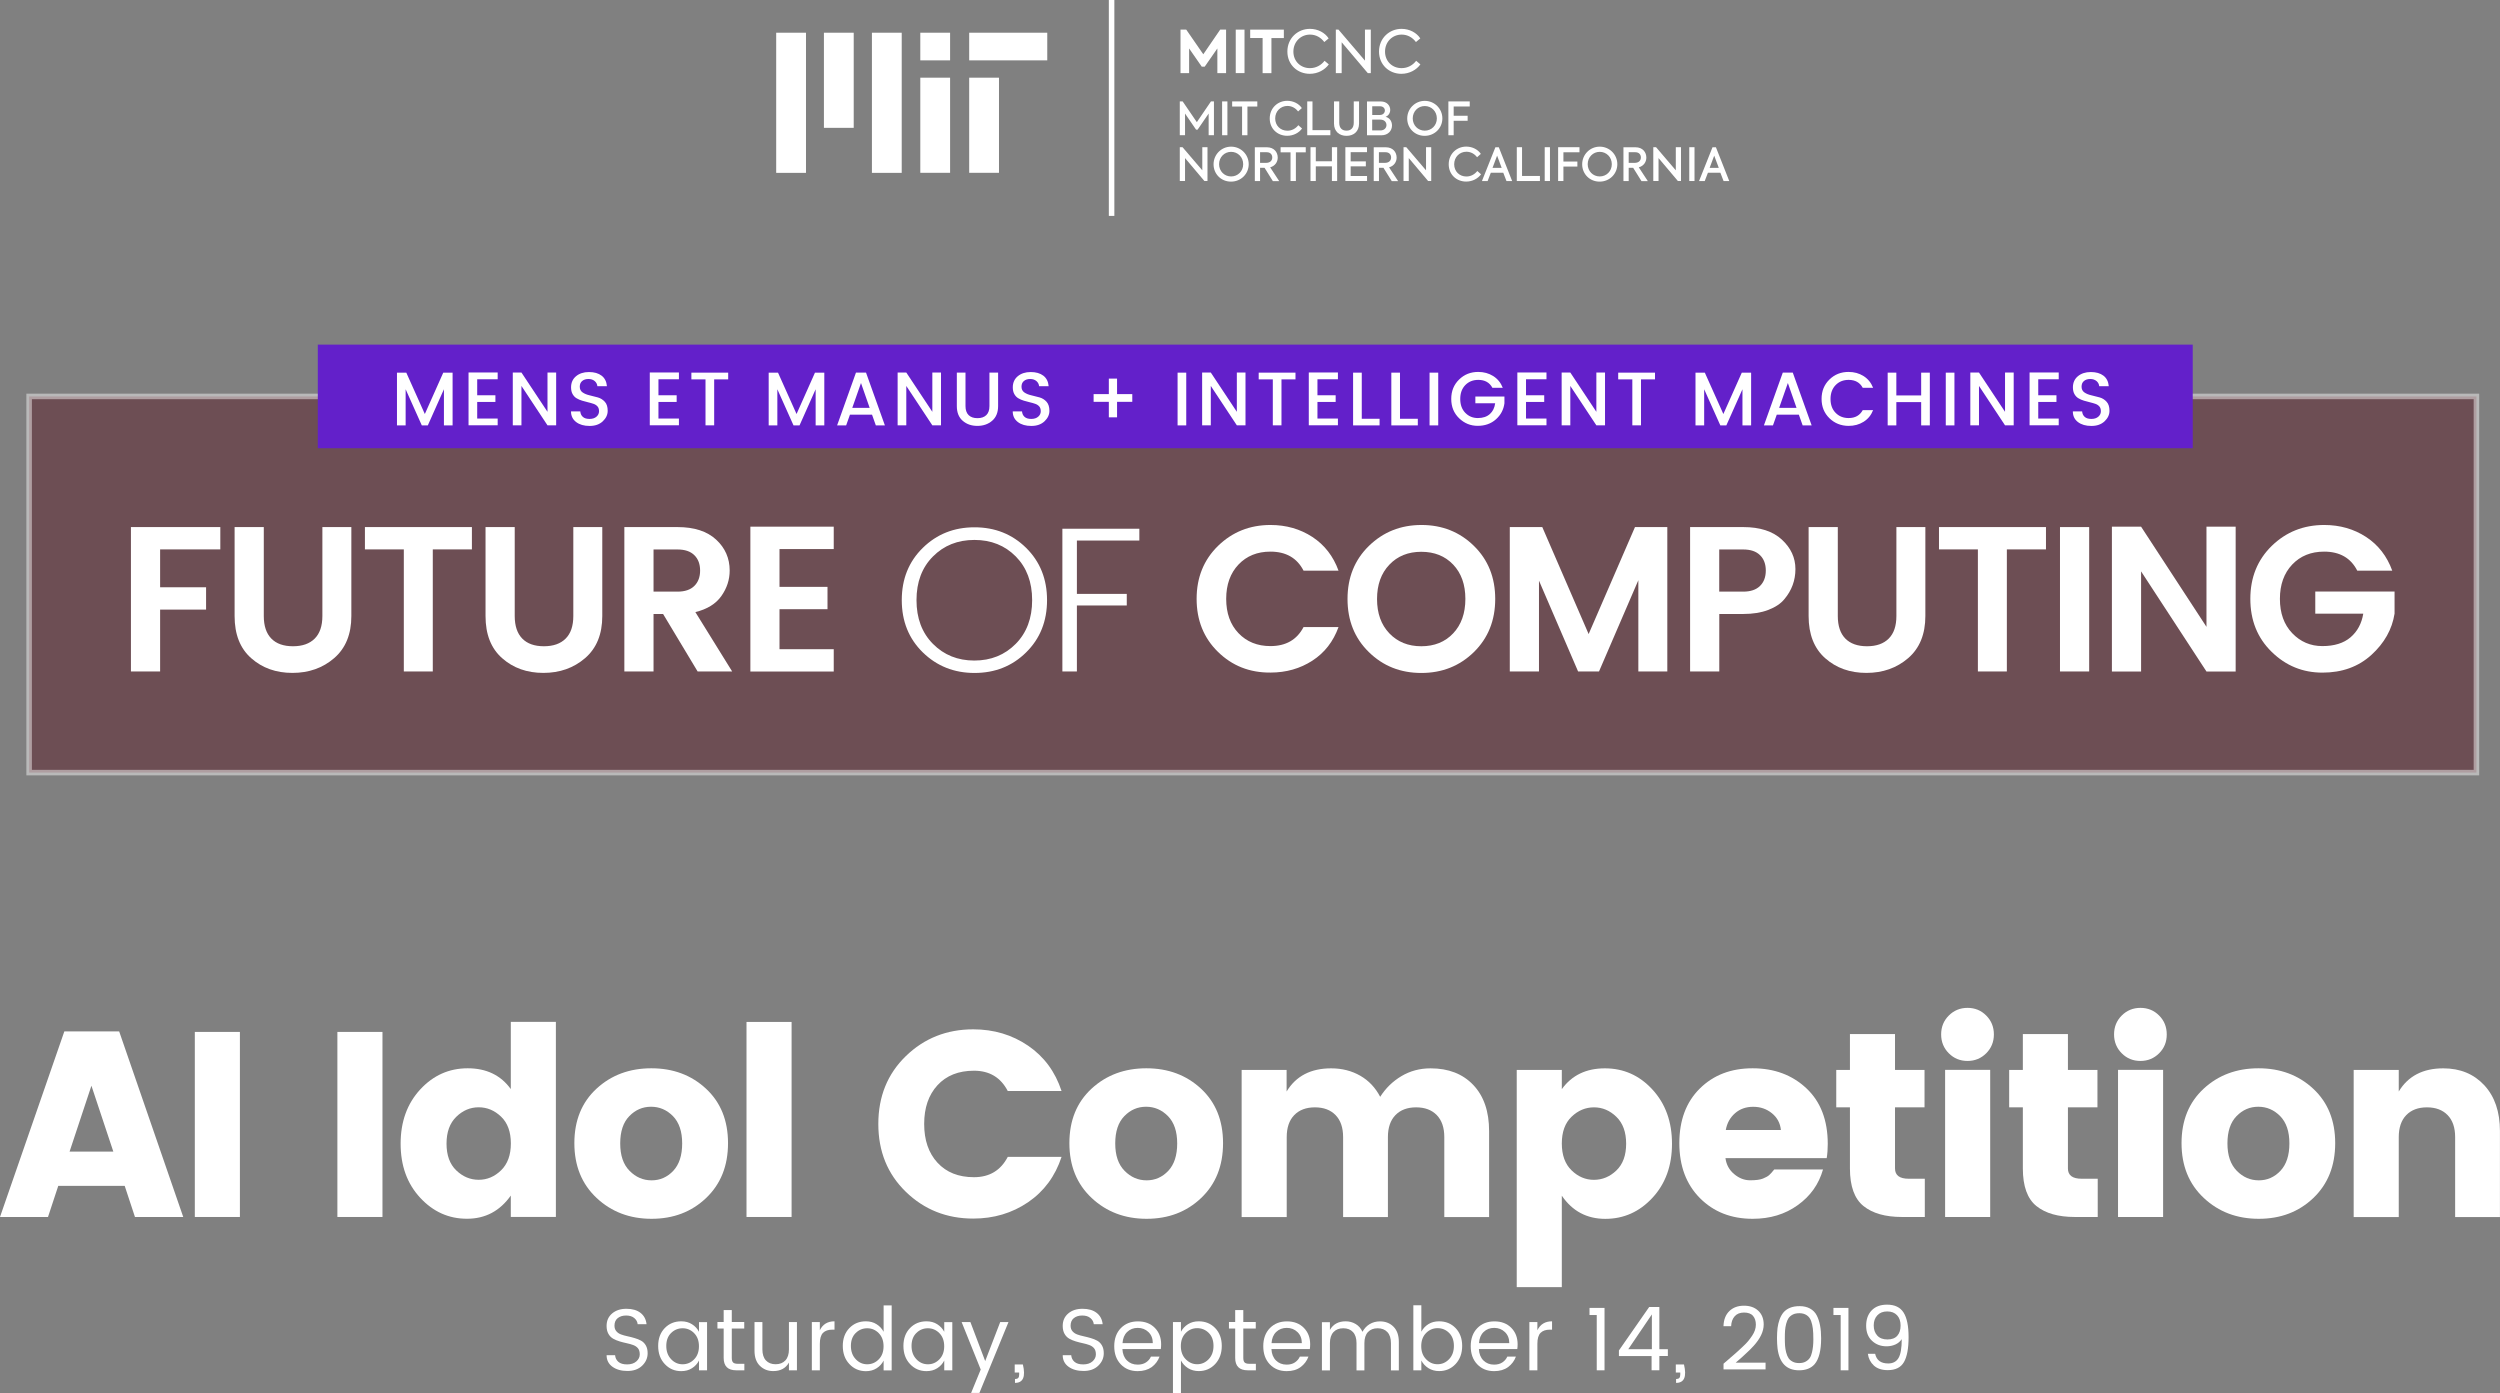<?xml version="1.0" encoding="utf-8"?>
<!-- Generator: Adobe Illustrator 23.0.6, SVG Export Plug-In . SVG Version: 6.00 Build 0)  -->
<svg version="1.1" id="Layer_1" xmlns="http://www.w3.org/2000/svg" xmlns:xlink="http://www.w3.org/1999/xlink" x="0px" y="0px"
	 viewBox="0 0 453.11 252.5" style="enable-background:new 0 0 453.11 252.5;" xml:space="preserve">
<rect x="0" y="0" width="453.11" height="252.5" fill="#808080" stroke="none"/>
<style type="text/css">
	.st0{fill:#FFFFFF;}
	.st1{fill:none;stroke:#FFFFFF;stroke-miterlimit:10;}
	.st2{fill-rule:evenodd;clip-rule:evenodd;fill:#FFFFFF;}
	.st3{opacity:0.45;fill:#581220;stroke:#FFFFFF;stroke-miterlimit:10;}
	.st4{fill:#6320CA;}
</style>
<g>
	<g>
		<path class="st0" d="M213.95,5.37H215l3.09,4.47l3.06-4.47h1.07v7.88h-1.58V8.78l-2.29,3.3h-0.54l-2.29-3.3v4.47h-1.56V5.37z"/>
		<path class="st0" d="M225.56,5.37v7.88h-1.59V5.37H225.56z"/>
		<path class="st0" d="M226.59,6.89V5.37h6.1v1.53h-2.25v6.36h-1.6V6.89H226.59z"/>
		<path class="st0" d="M233.33,9.34c0-2.43,1.88-4.11,4.08-4.11c1.47,0,2.74,0.71,3.4,1.73l-0.79,0.66c-0.6-0.81-1.5-1.35-2.59-1.35
			c-1.66,0-3.01,1.29-3.01,3.08c0,1.76,1.3,3,3,3c1.09,0,2.03-0.52,2.65-1.33l0.77,0.65c-0.71,0.98-1.96,1.71-3.46,1.71
			C235.17,13.37,233.33,11.75,233.33,9.34z"/>
		<path class="st0" d="M248.45,5.37v7.88h-0.55l-4.73-5.59v5.59h-1.06V5.37h0.48l4.8,5.62V5.37H248.45z"/>
		<path class="st0" d="M249.94,9.34c0-2.43,1.88-4.11,4.08-4.11c1.47,0,2.74,0.71,3.4,1.73l-0.79,0.66c-0.6-0.81-1.5-1.35-2.59-1.35
			c-1.66,0-3.01,1.29-3.01,3.08c0,1.76,1.3,3,3,3c1.09,0,2.03-0.52,2.64-1.33l0.77,0.65c-0.7,0.98-1.96,1.71-3.46,1.71
			C251.77,13.37,249.94,11.75,249.94,9.34z"/>
		<path class="st0" d="M213.83,18.38h0.52l2.57,3.76l2.56-3.76h0.54v6.13h-0.96v-3.93l-2,2.92h-0.28l-2-2.92v3.93h-0.95V18.38z"/>
		<path class="st0" d="M222.46,18.38v6.13h-0.96v-6.13H222.46z"/>
		<path class="st0" d="M223.32,19.31v-0.93h4.56v0.93h-1.79v5.2h-0.97v-5.2H223.32z"/>
		<path class="st0" d="M230.13,21.47c0-1.89,1.45-3.2,3.18-3.2c1.14,0,2.13,0.55,2.64,1.32l-0.68,0.61c-0.45-0.6-1.13-1-1.93-1
			c-1.23,0-2.22,0.95-2.22,2.27c0,1.3,0.96,2.22,2.21,2.22c0.81,0,1.51-0.39,1.98-1l0.68,0.6c-0.55,0.76-1.53,1.32-2.7,1.32
			C231.55,24.61,230.13,23.35,230.13,21.47z"/>
		<path class="st0" d="M236.93,18.38h0.95v5.21h3.24v0.92h-4.19V18.38z"/>
		<path class="st0" d="M241.78,22.39v-4.01h0.95v3.88c0,0.94,0.5,1.42,1.32,1.42c0.81,0,1.31-0.51,1.31-1.42v-3.88h0.96v4.01
			c0,1.45-0.97,2.23-2.27,2.23C242.76,24.62,241.78,23.84,241.78,22.39z"/>
		<path class="st0" d="M252.29,22.75c0,0.9-0.67,1.77-1.92,1.77h-2.61v-6.13h2.5c1.15,0,1.71,0.78,1.71,1.53
			c0,0.55-0.32,1.06-0.84,1.25C251.92,21.37,252.29,22.04,252.29,22.75z M248.71,19.25v1.59h1.38c0.61,0,0.91-0.42,0.91-0.82
			c0-0.39-0.31-0.76-0.88-0.76H248.71z M251.29,22.67c0-0.49-0.35-0.99-1.11-0.99h-1.48v1.96h1.5
			C250.92,23.64,251.29,23.15,251.29,22.67z"/>
		<path class="st0" d="M255.05,21.48c0-1.78,1.42-3.2,3.18-3.2c1.77,0,3.19,1.42,3.19,3.18c0,1.75-1.4,3.16-3.21,3.16
			C256.41,24.62,255.05,23.23,255.05,21.48z M260.42,21.46c0-1.29-0.98-2.24-2.19-2.24s-2.18,0.96-2.18,2.24
			c0,1.25,0.95,2.22,2.18,2.22C259.45,23.68,260.42,22.73,260.42,21.46z"/>
		<path class="st0" d="M262.52,18.38h3.86v0.92h-2.91v1.68H266v0.91h-2.53v2.62h-0.96V18.38z"/>
		<path class="st0" d="M218.85,26.68v6.13h-0.56l-3.51-4.16v4.16h-0.95v-6.13h0.5l3.58,4.19v-4.19H218.85z"/>
		<path class="st0" d="M219.95,29.78c0-1.78,1.42-3.2,3.18-3.2c1.77,0,3.19,1.42,3.19,3.18c0,1.75-1.4,3.16-3.21,3.16
			C221.31,32.92,219.95,31.53,219.95,29.78z M225.32,29.76c0-1.29-0.98-2.24-2.19-2.24s-2.18,0.96-2.18,2.24
			c0,1.25,0.95,2.22,2.18,2.22C224.35,31.98,225.32,31.03,225.32,29.76z"/>
		<path class="st0" d="M229.19,30.41h-0.81v2.41h-0.95v-6.13h2.17c1.34,0,1.98,0.92,1.98,1.87c0,0.76-0.44,1.51-1.37,1.77l1.64,2.5
			h-1.15L229.19,30.41z M228.38,29.52h1.06c0.84,0,1.15-0.49,1.15-0.98c0-0.51-0.33-0.95-1-0.95h-1.21V29.52z"/>
		<path class="st0" d="M232.1,27.61v-0.93h4.56v0.93h-1.79v5.2h-0.97v-5.2H232.1z"/>
		<path class="st0" d="M237.52,26.68h0.96v2.55h2.92v-2.55h0.95v6.13h-0.95v-2.66h-2.92v2.66h-0.96V26.68z"/>
		<path class="st0" d="M243.84,26.68h3.92v0.9h-2.96v1.67h2.75v0.9h-2.75v1.75h2.97v0.9h-3.93V26.68z"/>
		<path class="st0" d="M250.74,30.41h-0.81v2.41h-0.95v-6.13h2.17c1.34,0,1.98,0.92,1.98,1.87c0,0.76-0.44,1.51-1.37,1.77l1.64,2.5
			h-1.15L250.74,30.41z M249.92,29.52h1.06c0.84,0,1.15-0.49,1.15-0.98c0-0.51-0.33-0.95-1-0.95h-1.21V29.52z"/>
		<path class="st0" d="M259.4,26.68v6.13h-0.56l-3.51-4.16v4.16h-0.95v-6.13h0.5l3.58,4.19v-4.19H259.4z"/>
		<path class="st0" d="M262.57,29.77c0-1.89,1.45-3.2,3.18-3.2c1.14,0,2.13,0.55,2.64,1.32l-0.68,0.61c-0.45-0.6-1.13-1-1.93-1
			c-1.23,0-2.22,0.95-2.22,2.27c0,1.3,0.96,2.22,2.21,2.22c0.81,0,1.51-0.39,1.98-1l0.68,0.6c-0.55,0.76-1.53,1.32-2.7,1.32
			C263.99,32.91,262.57,31.65,262.57,29.77z"/>
		<path class="st0" d="M272.46,31.31h-2.26l-0.58,1.51h-1.03l2.44-6.13h0.62l2.42,6.13h-1.03L272.46,31.31z M270.51,30.43h1.66
			l-0.83-2.22L270.51,30.43z"/>
		<path class="st0" d="M274.91,26.68h0.95v5.21h3.24v0.92h-4.19V26.68z"/>
		<path class="st0" d="M280.92,26.68v6.13h-0.95v-6.13H280.92z"/>
		<path class="st0" d="M282.41,26.68h3.86v0.92h-2.91v1.68h2.53v0.91h-2.53v2.62h-0.96V26.68z"/>
		<path class="st0" d="M286.76,29.78c0-1.78,1.42-3.2,3.18-3.2c1.77,0,3.19,1.42,3.19,3.18c0,1.75-1.4,3.16-3.21,3.16
			C288.12,32.92,286.76,31.53,286.76,29.78z M292.13,29.76c0-1.29-0.98-2.24-2.19-2.24c-1.21,0-2.18,0.96-2.18,2.24
			c0,1.25,0.95,2.22,2.18,2.22C291.16,31.98,292.13,31.03,292.13,29.76z"/>
		<path class="st0" d="M296,30.41h-0.81v2.41h-0.95v-6.13h2.17c1.34,0,1.98,0.92,1.98,1.87c0,0.76-0.44,1.51-1.37,1.77l1.64,2.5
			h-1.15L296,30.41z M295.19,29.52h1.06c0.84,0,1.15-0.49,1.15-0.98c0-0.51-0.33-0.95-1-0.95h-1.21V29.52z"/>
		<path class="st0" d="M304.67,26.68v6.13h-0.56l-3.51-4.16v4.16h-0.95v-6.13h0.5l3.58,4.19v-4.19H304.67z"/>
		<path class="st0" d="M307.12,26.68v6.13h-0.95v-6.13H307.12z"/>
		<path class="st0" d="M311.81,31.31h-2.26l-0.58,1.51h-1.03l2.44-6.13h0.62l2.42,6.13h-1.03L311.81,31.31z M309.86,30.43h1.66
			l-0.83-2.22L309.86,30.43z"/>
	</g>
	<line class="st1" x1="201.47" y1="0" x2="201.47" y2="39.13"/>
	<g id="XMLID_4_">
		<rect id="XMLID_198_" x="140.68" y="5.93" class="st2" width="5.4" height="25.4"/>
		<rect id="XMLID_196_" x="158.03" y="5.93" class="st2" width="5.4" height="25.4"/>
		<rect id="XMLID_194_" x="149.33" y="5.93" class="st2" width="5.4" height="17.24"/>
		<rect id="XMLID_192_" x="166.8" y="14.08" class="st2" width="5.4" height="17.24"/>
		<rect id="XMLID_190_" x="175.66" y="5.93" class="st2" width="14.15" height="5.01"/>
		<rect id="XMLID_187_" x="166.8" y="5.93" class="st2" width="5.4" height="5.01"/>
		<rect id="XMLID_185_" x="175.66" y="14.08" class="st2" width="5.4" height="17.24"/>
	</g>
</g>
<g>
	<rect x="5.28" y="71.85" class="st3" width="443.56" height="68.18"/>
	<g>
		<path class="st0" d="M23.73,121.71V95.53h16.2v4.05H29.02v6.86h8.33v4.05h-8.33v11.21H23.73z"/>
		<path class="st0" d="M42.52,111.66V95.53h5.29v16.12c0,1.8,0.46,3.16,1.37,4.09s2.22,1.39,3.92,1.39c1.7,0,3.01-0.46,3.94-1.39
			c0.92-0.92,1.39-2.29,1.39-4.09V95.53h5.25v16.12c0,3.3-1.04,5.84-3.11,7.63s-4.6,2.68-7.57,2.68c-2.98,0-5.46-0.89-7.46-2.66
			C43.52,117.53,42.52,114.98,42.52,111.66z"/>
		<path class="st0" d="M66.14,99.58v-4.05h19.39v4.05h-7.09v22.12h-5.25V99.58H66.14z"/>
		<path class="st0" d="M88,111.66V95.53h5.29v16.12c0,1.8,0.46,3.16,1.37,4.09s2.22,1.39,3.92,1.39s3.01-0.46,3.94-1.39
			s1.39-2.29,1.39-4.09V95.53h5.25v16.12c0,3.3-1.04,5.84-3.11,7.63c-2.08,1.79-4.6,2.68-7.57,2.68c-2.98,0-5.46-0.89-7.46-2.66
			C89,117.53,88,114.98,88,111.66z"/>
		<path class="st0" d="M118.45,111.28v10.42h-5.29V95.53h9.64c3.02,0,5.36,0.76,6.99,2.27c1.64,1.51,2.46,3.38,2.46,5.61
			c0,1.65-0.5,3.19-1.5,4.61c-1,1.42-2.58,2.4-4.72,2.92l6.67,10.76h-6.26l-6.26-10.42H118.45z M118.45,99.58v7.65h4.35
			c1.32,0,2.34-0.34,3.04-1.03c0.7-0.69,1.05-1.62,1.05-2.79s-0.35-2.11-1.05-2.79c-0.7-0.69-1.71-1.03-3.04-1.03H118.45z"/>
		<path class="st0" d="M151.11,95.46v4.05h-9.83v6.86h8.7v4.05h-8.7v7.24h9.83v4.05H136V95.46H151.11z"/>
		<path class="st0" d="M167.25,118.24c-2.54-2.49-3.81-5.64-3.81-9.47c0-3.83,1.27-6.98,3.81-9.47c2.54-2.49,5.66-3.73,9.37-3.73
			c3.71,0,6.83,1.24,9.36,3.73c2.52,2.49,3.79,5.64,3.79,9.47c0,3.82-1.26,6.98-3.79,9.47c-2.52,2.49-5.64,3.73-9.36,3.73
			C172.92,121.97,169.79,120.72,167.25,118.24z M184.09,116.7c1.99-2.01,2.98-4.66,2.98-7.93c0-3.27-0.99-5.91-2.96-7.91
			c-1.98-2-4.48-3-7.5-3c-3.03,0-5.53,1-7.52,3s-2.98,4.64-2.98,7.91c0,3.28,0.99,5.92,2.98,7.93c1.99,2.01,4.49,3.02,7.5,3.02
			C179.6,119.72,182.1,118.71,184.09,116.7z"/>
		<path class="st0" d="M192.55,121.71V95.83h13.95v2.14h-11.32v9.67h9.04v2.1h-9.04v11.96H192.55z"/>
		<path class="st0" d="M220.74,118.14c-2.57-2.52-3.86-5.72-3.86-9.6c0-3.87,1.29-7.07,3.88-9.6c2.59-2.52,5.76-3.79,9.51-3.79
			c2.85,0,5.38,0.73,7.59,2.17c2.21,1.45,3.79,3.49,4.74,6.11h-6.34c-1.18-2.3-3.18-3.45-6-3.45c-2.38,0-4.31,0.78-5.79,2.34
			s-2.23,3.64-2.23,6.22c0,2.59,0.74,4.66,2.23,6.22s3.42,2.34,5.79,2.34c2.8,0,4.8-1.15,6-3.45h6.34
			c-0.95,2.63-2.53,4.66-4.74,6.09s-4.74,2.16-7.59,2.16C226.49,121.93,223.32,120.67,220.74,118.14z"/>
		<path class="st0" d="M257.61,121.97c-3.78,0-6.95-1.26-9.52-3.79c-2.58-2.52-3.86-5.73-3.86-9.62c0-3.89,1.29-7.09,3.88-9.62
			c2.59-2.52,5.76-3.79,9.52-3.79s6.93,1.26,9.51,3.79c2.58,2.53,3.86,5.73,3.86,9.62c0,3.89-1.29,7.09-3.86,9.62
			C264.55,120.71,261.38,121.97,257.61,121.97z M263.38,114.79c1.47-1.56,2.21-3.64,2.21-6.24c0-2.6-0.74-4.67-2.21-6.22
			c-1.48-1.55-3.4-2.32-5.78-2.32s-4.31,0.78-5.79,2.34c-1.49,1.56-2.23,3.64-2.23,6.22c0,2.59,0.74,4.66,2.23,6.22
			c1.49,1.56,3.42,2.34,5.79,2.34S261.91,116.35,263.38,114.79z"/>
		<path class="st0" d="M302.19,95.53v26.17h-5.25v-16.54l-7.13,16.54h-3.79l-7.09-16.46v16.46h-5.29V95.53h5.89l8.4,19.39l8.4-19.39
			H302.19z"/>
		<path class="st0" d="M323.42,108.58c-0.67,0.83-1.66,1.48-2.94,1.97c-1.29,0.49-2.79,0.73-4.52,0.73h-4.35v10.42h-5.29V95.53h9.64
			c3.02,0,5.36,0.76,6.99,2.27c1.64,1.51,2.46,3.29,2.46,5.34S324.74,107.01,323.42,108.58z M311.6,107.23h4.35
			c1.32,0,2.34-0.34,3.04-1.03c0.7-0.69,1.05-1.62,1.05-2.79s-0.35-2.11-1.05-2.79c-0.7-0.69-1.71-1.03-3.04-1.03h-4.35V107.23z"/>
		<path class="st0" d="M327.8,111.66V95.53h5.29v16.12c0,1.8,0.46,3.16,1.37,4.09c0.91,0.92,2.22,1.39,3.92,1.39
			c1.7,0,3.01-0.46,3.94-1.39s1.39-2.29,1.39-4.09V95.53h5.25v16.12c0,3.3-1.04,5.84-3.11,7.63c-2.08,1.79-4.6,2.68-7.58,2.68
			s-5.46-0.89-7.46-2.66S327.8,114.98,327.8,111.66z"/>
		<path class="st0" d="M351.43,99.58v-4.05h19.39v4.05h-7.09v22.12h-5.25V99.58H351.43z"/>
		<path class="st0" d="M373.36,121.71V95.53h5.29v26.17H373.36z"/>
		<path class="st0" d="M399.91,95.46h5.29v26.25h-5.29l-11.85-18.15v18.15h-5.29V95.46h5.29l11.85,18.15V95.46z"/>
		<path class="st0" d="M411.72,118.14c-2.58-2.52-3.86-5.72-3.86-9.6c0-3.87,1.29-7.07,3.88-9.6c2.59-2.52,5.76-3.79,9.51-3.79
			c2.85,0,5.38,0.73,7.59,2.17c2.21,1.45,3.79,3.49,4.74,6.11h-6.34c-1.17-2.3-3.17-3.45-6-3.45c-2.38,0-4.31,0.78-5.79,2.34
			s-2.23,3.64-2.23,6.22c0,2.59,0.74,4.66,2.23,6.22s3.31,2.34,5.47,2.34s3.86-0.53,5.1-1.59c1.24-1.06,2.01-2.49,2.31-4.29h-8.7
			v-4.01H434v4.01c-0.45,2.85-1.85,5.34-4.2,7.48c-2.35,2.14-5.31,3.21-8.87,3.21S414.3,120.67,411.72,118.14z"/>
	</g>
	<rect x="57.6" y="62.46" class="st4" width="339.82" height="18.78"/>
	<g>
		<path class="st0" d="M82.03,67.54v9.56h-1.57v-6.55l-2.92,6.55h-1.09l-2.93-6.55v6.55h-1.57v-9.56h1.69l3.36,7.5l3.34-7.5H82.03z"
			/>
		<path class="st0" d="M90.2,67.52v1.22h-3.71v2.9h3.3v1.21h-3.3v3.01h3.71v1.22h-5.28v-9.57H90.2z"/>
		<path class="st0" d="M99.23,67.52h1.57v9.57h-1.57l-4.72-7.14v7.14h-1.57v-9.57h1.57l4.72,7.12V67.52z"/>
		<path class="st0" d="M106.66,68.69c-0.47,0-0.85,0.12-1.14,0.36s-0.44,0.58-0.44,1.04c0,0.45,0.17,0.8,0.52,1.04
			c0.35,0.24,0.77,0.41,1.26,0.52s0.99,0.24,1.49,0.38c0.5,0.14,0.92,0.41,1.27,0.79c0.35,0.38,0.52,0.93,0.52,1.64
			s-0.3,1.34-0.89,1.9c-0.6,0.56-1.39,0.84-2.39,0.84s-1.81-0.23-2.43-0.7s-0.94-1.11-0.94-1.94h1.68c0.04,0.42,0.19,0.76,0.47,1
			c0.27,0.25,0.68,0.37,1.21,0.37s0.95-0.14,1.26-0.41c0.31-0.27,0.46-0.6,0.46-0.98c0-0.38-0.09-0.67-0.28-0.88
			c-0.19-0.21-0.43-0.37-0.73-0.47s-0.63-0.2-0.98-0.28c-0.36-0.08-0.72-0.18-1.08-0.29s-0.69-0.25-0.99-0.43
			c-0.3-0.17-0.54-0.43-0.73-0.76c-0.19-0.33-0.28-0.75-0.28-1.23c0-0.83,0.3-1.51,0.9-2.01s1.38-0.76,2.34-0.76s1.72,0.22,2.3,0.66
			c0.57,0.44,0.89,1.08,0.96,1.91h-1.73c-0.04-0.37-0.19-0.67-0.47-0.92C107.5,68.82,107.13,68.69,106.66,68.69z"/>
		<path class="st0" d="M123.05,67.52v1.22h-3.71v2.9h3.3v1.21h-3.3v3.01h3.71v1.22h-5.28v-9.57H123.05z"/>
		<path class="st0" d="M125.31,68.76v-1.22h6.67v1.22h-2.54v8.33h-1.57v-8.33H125.31z"/>
		<path class="st0" d="M149.4,67.54v9.56h-1.57v-6.55l-2.92,6.55h-1.09l-2.93-6.55v6.55h-1.57v-9.56h1.69l3.36,7.5l3.34-7.5H149.4z"
			/>
		<path class="st0" d="M158.74,77.1l-0.69-1.95h-4l-0.69,1.95h-1.64l3.42-9.57h1.82l3.42,9.57H158.74z M154.47,73.92h3.15l-1.57-4.5
			L154.47,73.92z"/>
		<path class="st0" d="M168.98,67.52h1.57v9.57h-1.57l-4.72-7.14v7.14h-1.57v-9.57h1.57l4.72,7.12V67.52z"/>
		<path class="st0" d="M173.42,73.6v-6.07h1.57v6.07c0,0.72,0.19,1.27,0.57,1.64c0.38,0.37,0.91,0.55,1.6,0.55s1.21-0.18,1.6-0.55
			c0.38-0.37,0.57-0.91,0.57-1.64v-6.07h1.57v6.07c0,1.16-0.36,2.04-1.08,2.66c-0.72,0.62-1.61,0.93-2.68,0.93
			c-1.07,0-1.95-0.31-2.65-0.92C173.78,75.66,173.42,74.77,173.42,73.6z"/>
		<path class="st0" d="M186.72,68.69c-0.47,0-0.85,0.12-1.14,0.36c-0.29,0.24-0.44,0.58-0.44,1.04c0,0.45,0.17,0.8,0.52,1.04
			s0.77,0.41,1.27,0.52s0.99,0.24,1.49,0.38c0.49,0.14,0.92,0.41,1.26,0.79s0.52,0.93,0.52,1.64s-0.3,1.34-0.89,1.9
			c-0.6,0.56-1.39,0.84-2.39,0.84c-1,0-1.81-0.23-2.43-0.7s-0.94-1.11-0.94-1.94h1.68c0.04,0.42,0.19,0.76,0.47,1
			c0.28,0.25,0.68,0.37,1.21,0.37s0.95-0.14,1.26-0.41c0.31-0.27,0.46-0.6,0.46-0.98c0-0.38-0.09-0.67-0.28-0.88
			c-0.19-0.21-0.43-0.37-0.73-0.47c-0.3-0.11-0.63-0.2-0.98-0.28c-0.36-0.08-0.72-0.18-1.08-0.29c-0.36-0.11-0.69-0.25-0.99-0.43
			c-0.3-0.17-0.54-0.43-0.73-0.76s-0.28-0.75-0.28-1.23c0-0.83,0.3-1.51,0.9-2.01s1.38-0.76,2.34-0.76s1.72,0.22,2.3,0.66
			c0.57,0.44,0.89,1.08,0.96,1.91h-1.73c-0.04-0.37-0.19-0.67-0.47-0.92C187.56,68.82,187.19,68.69,186.72,68.69z"/>
		<path class="st0" d="M205.22,71.43v1.4h-2.76v2.81h-1.49v-2.81h-2.76v-1.4h2.76v-2.81h1.49v2.81H205.22z"/>
		<path class="st0" d="M213.43,77.1v-9.56H215v9.56H213.43z"/>
		<path class="st0" d="M224.17,67.52h1.57v9.57h-1.57l-4.72-7.14v7.14h-1.57v-9.57h1.57l4.72,7.12V67.52z"/>
		<path class="st0" d="M228.13,68.76v-1.22h6.67v1.22h-2.54v8.33h-1.57v-8.33H228.13z"/>
		<path class="st0" d="M242.49,67.52v1.22h-3.71v2.9h3.3v1.21h-3.3v3.01h3.71v1.22h-5.28v-9.57H242.49z"/>
		<path class="st0" d="M245.24,67.54h1.57v8.36h3.23v1.2h-4.8V67.54z"/>
		<path class="st0" d="M252.17,67.54h1.57v8.36h3.23v1.2h-4.8V67.54z"/>
		<path class="st0" d="M259.1,77.1v-9.56h1.57v9.56H259.1z"/>
		<path class="st0" d="M267.83,77.18c-1.31,0-2.43-0.46-3.38-1.38s-1.42-2.08-1.42-3.5c0-1.42,0.47-2.58,1.42-3.51
			s2.1-1.38,3.47-1.38c1.02,0,1.92,0.25,2.72,0.75c0.79,0.5,1.37,1.21,1.73,2.13h-1.88c-0.51-0.96-1.37-1.44-2.56-1.44
			c-0.96,0-1.75,0.32-2.36,0.95c-0.61,0.63-0.91,1.47-0.91,2.51c0,1.04,0.3,1.88,0.91,2.51c0.61,0.63,1.37,0.95,2.28,0.95
			s1.63-0.24,2.17-0.72c0.54-0.48,0.86-1.13,0.97-1.96h-3.59v-1.22h5.27v1.22c-0.15,1.15-0.66,2.12-1.54,2.91
			S269.13,77.18,267.83,77.18z"/>
		<path class="st0" d="M280.29,67.52v1.22h-3.71v2.9h3.3v1.21h-3.3v3.01h3.71v1.22h-5.28v-9.57H280.29z"/>
		<path class="st0" d="M289.33,67.52h1.57v9.57h-1.57l-4.72-7.14v7.14h-1.57v-9.57h1.57l4.72,7.12V67.52z"/>
		<path class="st0" d="M293.29,68.76v-1.22h6.67v1.22h-2.54v8.33h-1.57v-8.33H293.29z"/>
		<path class="st0" d="M317.38,67.54v9.56h-1.57v-6.55l-2.92,6.55h-1.09l-2.93-6.55v6.55h-1.57v-9.56h1.69l3.36,7.5l3.34-7.5H317.38
			z"/>
		<path class="st0" d="M326.72,77.1l-0.69-1.95h-4l-0.69,1.95h-1.64l3.42-9.57h1.81l3.42,9.57H326.72z M322.46,73.92h3.15l-1.57-4.5
			L322.46,73.92z"/>
		<path class="st0" d="M331.57,75.8c-0.94-0.92-1.42-2.08-1.42-3.5c0-1.42,0.47-2.58,1.42-3.51s2.1-1.38,3.47-1.38
			c1.02,0,1.92,0.25,2.72,0.75c0.79,0.5,1.37,1.21,1.73,2.13h-1.88c-0.51-0.96-1.37-1.44-2.56-1.44c-0.96,0-1.75,0.32-2.36,0.95
			c-0.61,0.63-0.92,1.47-0.92,2.51c0,1.04,0.3,1.88,0.92,2.51c0.61,0.63,1.4,0.95,2.36,0.95c1.19,0,2.04-0.48,2.56-1.44h1.88
			c-0.36,0.92-0.93,1.62-1.73,2.12s-1.7,0.74-2.72,0.74C333.67,77.18,332.52,76.72,331.57,75.8z"/>
		<path class="st0" d="M348.2,67.54h1.57v9.56h-1.57v-4.22h-4.5v4.22h-1.57v-9.56h1.57v4.13h4.5V67.54z"/>
		<path class="st0" d="M352.66,77.1v-9.56h1.57v9.56H352.66z"/>
		<path class="st0" d="M363.4,67.52h1.57v9.57h-1.57l-4.72-7.14v7.14h-1.57v-9.57h1.57l4.72,7.12V67.52z"/>
		<path class="st0" d="M373.13,67.52v1.22h-3.71v2.9h3.3v1.21h-3.3v3.01h3.71v1.22h-5.28v-9.57H373.13z"/>
		<path class="st0" d="M378.85,68.69c-0.47,0-0.85,0.12-1.14,0.36c-0.29,0.24-0.44,0.58-0.44,1.04c0,0.45,0.17,0.8,0.52,1.04
			c0.35,0.24,0.77,0.41,1.27,0.52s0.99,0.24,1.49,0.38c0.5,0.14,0.92,0.41,1.26,0.79c0.35,0.38,0.52,0.93,0.52,1.64
			s-0.3,1.34-0.89,1.9c-0.6,0.56-1.39,0.84-2.39,0.84c-1,0-1.81-0.23-2.43-0.7c-0.62-0.47-0.93-1.11-0.93-1.94h1.68
			c0.04,0.42,0.19,0.76,0.47,1c0.28,0.25,0.68,0.37,1.21,0.37c0.53,0,0.95-0.14,1.26-0.41c0.31-0.27,0.46-0.6,0.46-0.98
			c0-0.38-0.09-0.67-0.28-0.88c-0.19-0.21-0.43-0.37-0.73-0.47s-0.63-0.2-0.98-0.28c-0.36-0.08-0.72-0.18-1.08-0.29
			s-0.69-0.25-0.99-0.43c-0.3-0.17-0.54-0.43-0.73-0.76c-0.19-0.33-0.28-0.75-0.28-1.23c0-0.83,0.3-1.51,0.9-2.01
			s1.38-0.76,2.34-0.76s1.72,0.22,2.3,0.66c0.57,0.44,0.89,1.08,0.96,1.91h-1.73c-0.04-0.37-0.19-0.67-0.47-0.92
			C379.69,68.82,379.32,68.69,378.85,68.69z"/>
	</g>
</g>
<g>
	<path class="st0" d="M24.46,220.57l-1.86-5.64H10.56l-1.86,5.64H0l11.66-33.63h9.94l11.61,33.63H24.46z M12.61,208.72h7.93
		l-3.97-11.94L12.61,208.72z"/>
	<path class="st0" d="M35.31,220.57v-33.54h8.17v33.54H35.31z"/>
	<path class="st0" d="M61.15,220.57v-33.54h8.17v33.54H61.15z"/>
	<path class="st0" d="M76.15,217.08c-2.36-2.55-3.54-5.81-3.54-9.79s1.18-7.25,3.54-9.82c2.36-2.56,5.23-3.85,8.62-3.85
		s6,1.26,7.81,3.77v-12.18h8.17v35.35h-8.17v-3.87c-1.98,2.8-4.62,4.2-7.93,4.2C81.35,220.9,78.51,219.63,76.15,217.08z
		 M90.82,212.11c1.18-1.15,1.77-2.77,1.77-4.87c0-2.1-0.59-3.72-1.77-4.85c-1.18-1.13-2.53-1.7-4.06-1.7
		c-1.53,0-2.88,0.57-4.06,1.72c-1.18,1.15-1.77,2.77-1.77,4.87c0,2.1,0.59,3.72,1.77,4.85c1.18,1.13,2.53,1.7,4.06,1.7
		C88.29,213.83,89.64,213.26,90.82,212.11z"/>
	<path class="st0" d="M108.14,217.13c-2.69-2.52-4.04-5.83-4.04-9.94c0-4.11,1.34-7.4,4.01-9.87c2.68-2.47,5.99-3.7,9.94-3.7
		c3.95,0,7.25,1.23,9.91,3.7c2.66,2.47,3.99,5.76,3.99,9.87c0,4.11-1.32,7.42-3.97,9.94c-2.64,2.52-5.94,3.77-9.89,3.77
		C114.15,220.9,110.83,219.65,108.14,217.13z M122.02,212.21c1.08-1.15,1.62-2.8,1.62-4.97s-0.56-3.81-1.67-4.95
		c-1.12-1.13-2.44-1.7-3.97-1.7s-2.84,0.57-3.94,1.7c-1.1,1.13-1.65,2.78-1.65,4.95s0.56,3.82,1.7,4.97
		c1.13,1.15,2.46,1.72,3.99,1.72S120.94,213.35,122.02,212.21z"/>
	<path class="st0" d="M135.3,220.57v-35.35h8.17v35.35H135.3z"/>
	<path class="st0" d="M164.18,216.01c-3.33-3.23-4.99-7.33-4.99-12.3c0-4.97,1.66-9.07,4.99-12.3c3.33-3.23,7.4-4.85,12.21-4.85
		c3.73,0,7.04,0.99,9.94,2.96c2.9,1.98,4.92,4.71,6.07,8.22h-9.75c-1.27-2.45-3.31-3.68-6.12-3.68s-5.01,0.88-6.62,2.63
		c-1.61,1.75-2.41,4.09-2.41,7.02c0,2.93,0.8,5.27,2.41,7.02c1.61,1.75,3.81,2.63,6.62,2.63s4.84-1.23,6.12-3.68h9.75
		c-1.15,3.5-3.17,6.24-6.07,8.22c-2.9,1.97-6.21,2.96-9.94,2.96C171.58,220.86,167.51,219.24,164.18,216.01z"/>
	<path class="st0" d="M197.86,217.13c-2.69-2.52-4.04-5.83-4.04-9.94c0-4.11,1.34-7.4,4.01-9.87c2.68-2.47,5.99-3.7,9.94-3.7
		c3.95,0,7.25,1.23,9.91,3.7c2.66,2.47,3.99,5.76,3.99,9.87c0,4.11-1.32,7.42-3.97,9.94c-2.64,2.52-5.94,3.77-9.89,3.77
		C203.88,220.9,200.55,219.65,197.86,217.13z M211.74,212.21c1.08-1.15,1.62-2.8,1.62-4.97s-0.56-3.81-1.67-4.95
		c-1.12-1.13-2.44-1.7-3.97-1.7s-2.84,0.57-3.94,1.7c-1.1,1.13-1.65,2.78-1.65,4.95s0.56,3.82,1.7,4.97
		c1.13,1.15,2.46,1.72,3.99,1.72S210.66,213.35,211.74,212.21z"/>
	<path class="st0" d="M233.19,193.91v3.92c1.69-2.8,4.38-4.2,8.07-4.2c1.97,0,3.73,0.45,5.28,1.34s2.75,2.17,3.61,3.82
		c0.99-1.56,2.27-2.81,3.85-3.75c1.58-0.94,3.34-1.41,5.28-1.41c3.25,0,5.83,1,7.74,3.01s2.87,4.79,2.87,8.36v15.58h-8.12v-14.48
		c0-1.72-0.45-3.05-1.36-3.99s-2.16-1.41-3.75-1.41c-1.59,0-2.84,0.47-3.75,1.41c-0.91,0.94-1.36,2.27-1.36,3.99v14.48h-8.12v-14.48
		c0-1.72-0.45-3.05-1.36-3.99c-0.91-0.94-2.16-1.41-3.75-1.41s-2.84,0.47-3.75,1.41c-0.91,0.94-1.36,2.27-1.36,3.99v14.48h-8.17
		v-26.66H233.19z"/>
	<path class="st0" d="M283.07,197.4c1.82-2.52,4.42-3.77,7.81-3.77c3.39,0,6.27,1.28,8.62,3.85c2.36,2.56,3.54,5.84,3.54,9.82
		s-1.18,7.25-3.54,9.79c-2.36,2.55-5.21,3.82-8.55,3.82c-3.34,0-5.97-1.4-7.88-4.2v16.58h-8.17v-39.37h8.17V197.4z M292.96,212.14
		c1.18-1.13,1.77-2.75,1.77-4.85c0-2.1-0.59-3.73-1.77-4.87c-1.18-1.15-2.53-1.72-4.06-1.72c-1.53,0-2.88,0.57-4.06,1.7
		c-1.18,1.13-1.77,2.75-1.77,4.85c0,2.1,0.59,3.73,1.77,4.87c1.18,1.15,2.53,1.72,4.06,1.72
		C290.43,213.83,291.78,213.27,292.96,212.14z"/>
	<path class="st0" d="M317.66,220.9c-3.89,0-7.07-1.25-9.56-3.75c-2.48-2.5-3.73-5.82-3.73-9.96s1.23-7.44,3.7-9.89
		c2.47-2.45,5.66-3.68,9.58-3.68s7.17,1.21,9.75,3.63c2.58,2.42,3.87,5.78,3.87,10.08c0,0.92-0.06,1.78-0.19,2.58h-18.35
		c0.16,1.18,0.68,2.14,1.58,2.89c0.89,0.75,1.86,1.12,2.89,1.12s1.81-0.1,2.32-0.31c0.51-0.21,0.88-0.41,1.12-0.62
		c0.24-0.21,0.55-0.55,0.93-1.03h8.84c-0.76,2.68-2.29,4.83-4.59,6.47C323.54,220.08,320.82,220.9,317.66,220.9z M321.15,201.77
		c-0.96-0.78-2.09-1.17-3.39-1.17c-1.31,0-2.41,0.39-3.3,1.17c-0.89,0.78-1.45,1.79-1.67,3.03h9.99
		C322.65,203.56,322.11,202.55,321.15,201.77z"/>
	<path class="st0" d="M345.95,213.64h2.91v6.93h-4.16c-2.99,0-5.31-0.66-6.95-1.98c-1.64-1.32-2.46-3.59-2.46-6.81v-11.08h-2.48
		v-6.78h2.48v-6.5h8.17v6.5h5.35v6.78h-5.35v11.08C343.46,213.02,344.29,213.64,345.95,213.64z"/>
	<path class="st0" d="M359.99,190.9c-0.92,0.92-2.05,1.39-3.39,1.39s-2.47-0.46-3.39-1.39c-0.92-0.92-1.39-2.06-1.39-3.42
		c0-1.35,0.46-2.49,1.39-3.42c0.92-0.92,2.05-1.39,3.39-1.39s2.47,0.46,3.39,1.39c0.92,0.92,1.39,2.06,1.39,3.42
		C361.38,188.84,360.91,189.98,359.99,190.9z M352.54,220.57v-26.66h8.17v26.66H352.54z"/>
	<path class="st0" d="M377.29,213.64h2.91v6.93h-4.16c-3,0-5.31-0.66-6.95-1.98c-1.64-1.32-2.46-3.59-2.46-6.81v-11.08h-2.48v-6.78
		h2.48v-6.5h8.17v6.5h5.35v6.78h-5.35v11.08C374.8,213.02,375.63,213.64,377.29,213.64z"/>
	<path class="st0" d="M391.33,190.9c-0.92,0.92-2.05,1.39-3.39,1.39s-2.47-0.46-3.39-1.39c-0.92-0.92-1.39-2.06-1.39-3.42
		c0-1.35,0.46-2.49,1.39-3.42c0.92-0.92,2.05-1.39,3.39-1.39s2.47,0.46,3.39,1.39c0.92,0.92,1.38,2.06,1.38,3.42
		C392.72,188.84,392.25,189.98,391.33,190.9z M383.88,220.57v-26.66h8.17v26.66H383.88z"/>
	<path class="st0" d="M399.43,217.13c-2.69-2.52-4.04-5.83-4.04-9.94c0-4.11,1.34-7.4,4.01-9.87c2.67-2.47,5.99-3.7,9.94-3.7
		c3.95,0,7.25,1.23,9.91,3.7c2.66,2.47,3.99,5.76,3.99,9.87c0,4.11-1.32,7.42-3.96,9.94c-2.64,2.52-5.94,3.77-9.89,3.77
		S402.12,219.65,399.43,217.13z M413.31,212.21c1.08-1.15,1.63-2.8,1.63-4.97s-0.56-3.81-1.67-4.95c-1.12-1.13-2.44-1.7-3.97-1.7
		c-1.53,0-2.84,0.57-3.94,1.7c-1.1,1.13-1.65,2.78-1.65,4.95s0.57,3.82,1.7,4.97c1.13,1.15,2.46,1.72,3.99,1.72
		C410.92,213.93,412.23,213.35,413.31,212.21z"/>
	<path class="st0" d="M434.76,193.91v3.92c1.69-2.8,4.38-4.2,8.07-4.2c3.06,0,5.53,1.02,7.43,3.06c1.89,2.04,2.84,4.81,2.84,8.31
		v15.58h-8.12v-14.48c0-1.72-0.45-3.05-1.36-3.99c-0.91-0.94-2.16-1.41-3.75-1.41s-2.84,0.47-3.75,1.41
		c-0.91,0.94-1.36,2.27-1.36,3.99v14.48h-8.17v-26.66H434.76z"/>
	<path class="st0" d="M111.37,240.27c0,0.4,0.11,0.74,0.33,1c0.22,0.27,0.51,0.46,0.86,0.59c0.35,0.13,0.74,0.24,1.17,0.33
		s0.86,0.2,1.29,0.33c0.43,0.12,0.82,0.28,1.17,0.47s0.64,0.48,0.86,0.86c0.22,0.38,0.33,0.85,0.33,1.42c0,0.86-0.33,1.61-0.99,2.25
		c-0.66,0.64-1.55,0.96-2.67,0.96s-2.03-0.26-2.73-0.77c-0.7-0.51-1.05-1.21-1.05-2.09h1.54c0.04,0.5,0.24,0.9,0.6,1.21
		c0.36,0.31,0.88,0.46,1.58,0.46s1.26-0.18,1.67-0.54c0.41-0.36,0.62-0.78,0.62-1.27s-0.11-0.85-0.33-1.12
		c-0.22-0.26-0.51-0.45-0.86-0.58c-0.35-0.13-0.74-0.24-1.17-0.33s-0.86-0.2-1.29-0.33c-0.43-0.13-0.82-0.29-1.17-0.49
		s-0.64-0.49-0.86-0.88c-0.22-0.39-0.33-0.87-0.33-1.44c0-0.93,0.33-1.68,1-2.25s1.53-0.85,2.6-0.85c1.07,0,1.92,0.25,2.55,0.74
		c0.63,0.49,1,1.18,1.09,2.05h-1.61c-0.04-0.43-0.25-0.81-0.61-1.11c-0.37-0.31-0.86-0.46-1.48-0.46s-1.13,0.16-1.52,0.47
		C111.57,239.21,111.37,239.67,111.37,240.27z"/>
	<path class="st0" d="M120.48,247.22c-0.8-0.85-1.19-1.95-1.19-3.28c0-1.33,0.4-2.41,1.19-3.23c0.79-0.82,1.79-1.23,2.99-1.23
		c0.74,0,1.39,0.17,1.95,0.53c0.56,0.35,0.98,0.81,1.27,1.37v-1.75h1.46v8.74h-1.46v-1.78c-0.29,0.57-0.71,1.04-1.27,1.39
		c-0.56,0.36-1.21,0.53-1.95,0.53C122.27,248.51,121.28,248.08,120.48,247.22z M125.81,246.37c0.58-0.59,0.87-1.38,0.87-2.37
		c0-0.99-0.29-1.78-0.87-2.37c-0.58-0.59-1.27-0.89-2.09-0.89c-0.81,0-1.51,0.29-2.09,0.86c-0.58,0.57-0.87,1.35-0.87,2.34
		s0.29,1.79,0.88,2.41c0.58,0.62,1.28,0.92,2.09,0.92C124.54,247.26,125.23,246.97,125.81,246.37z"/>
	<path class="st0" d="M133.72,247.18h1.19v1.18h-1.47c-1.52,0-2.28-0.75-2.28-2.25v-5.32h-1.13v-1.18h1.13v-2.17h1.47v2.17h2.26
		v1.18h-2.26v5.32c0,0.39,0.08,0.67,0.24,0.83C133.03,247.1,133.31,247.18,133.72,247.18z"/>
	<path class="st0" d="M142.99,239.62h1.45v8.74h-1.45v-1.4c-0.58,1.03-1.53,1.54-2.85,1.54c-0.97,0-1.77-0.32-2.42-0.96
		c-0.65-0.64-0.97-1.55-0.97-2.73v-5.19h1.43v4.95c0,0.87,0.21,1.54,0.64,2c0.43,0.46,1.02,0.69,1.76,0.69s1.33-0.23,1.76-0.69
		c0.43-0.46,0.65-1.13,0.65-2V239.62z"/>
	<path class="st0" d="M148.59,239.62v1.48c0.52-1.08,1.41-1.62,2.66-1.62v1.51h-0.38c-0.74,0-1.31,0.19-1.7,0.58
		s-0.58,1.06-0.58,2.01v4.78h-1.45v-8.74H148.59z"/>
	<path class="st0" d="M153.94,247.22c-0.8-0.85-1.19-1.95-1.19-3.28c0-1.33,0.4-2.41,1.19-3.23c0.79-0.82,1.79-1.23,2.99-1.23
		c0.74,0,1.39,0.17,1.95,0.53c0.56,0.35,0.98,0.81,1.27,1.37v-4.79h1.46v11.79h-1.46v-1.78c-0.29,0.57-0.71,1.04-1.27,1.39
		c-0.56,0.36-1.21,0.53-1.95,0.53C155.73,248.51,154.74,248.08,153.94,247.22z M159.27,246.37c0.58-0.59,0.87-1.38,0.87-2.37
		c0-0.99-0.29-1.78-0.87-2.37c-0.58-0.59-1.27-0.89-2.09-0.89c-0.81,0-1.51,0.29-2.09,0.86c-0.58,0.57-0.87,1.35-0.87,2.34
		s0.29,1.79,0.88,2.41c0.58,0.62,1.28,0.92,2.09,0.92C158,247.26,158.69,246.97,159.27,246.37z"/>
	<path class="st0" d="M164.93,247.22c-0.8-0.85-1.19-1.95-1.19-3.28c0-1.33,0.4-2.41,1.19-3.23c0.79-0.82,1.79-1.23,2.99-1.23
		c0.74,0,1.39,0.17,1.95,0.53s0.98,0.81,1.27,1.37v-1.75h1.46v8.74h-1.46v-1.78c-0.29,0.57-0.71,1.04-1.27,1.39
		c-0.56,0.36-1.21,0.53-1.95,0.53C166.72,248.51,165.73,248.08,164.93,247.22z M170.26,246.37c0.58-0.59,0.87-1.38,0.87-2.37
		c0-0.99-0.29-1.78-0.87-2.37c-0.58-0.59-1.27-0.89-2.09-0.89c-0.81,0-1.51,0.29-2.09,0.86s-0.87,1.35-0.87,2.34
		s0.29,1.79,0.88,2.41c0.58,0.62,1.28,0.92,2.09,0.92S169.68,246.97,170.26,246.37z"/>
	<path class="st0" d="M177.75,248.22l-3.46-8.6h1.59l2.68,7.07l2.72-7.07h1.5l-5.27,12.84h-1.5L177.75,248.22z"/>
	<path class="st0" d="M183.91,247.3h1.48c0.53,2.23,0.05,3.34-1.43,3.34v-0.7c0.26,0,0.46-0.06,0.58-0.19
		c0.12-0.13,0.18-0.33,0.18-0.61v-0.37h-0.81V247.3z"/>
	<path class="st0" d="M194.04,240.27c0,0.4,0.11,0.74,0.33,1s0.51,0.46,0.86,0.59c0.35,0.13,0.74,0.24,1.17,0.33
		c0.43,0.1,0.86,0.2,1.29,0.33c0.43,0.12,0.82,0.28,1.17,0.47c0.35,0.19,0.64,0.48,0.86,0.86c0.22,0.38,0.33,0.85,0.33,1.42
		c0,0.86-0.33,1.61-0.99,2.25c-0.66,0.64-1.55,0.96-2.67,0.96c-1.12,0-2.03-0.26-2.73-0.77s-1.05-1.21-1.05-2.09h1.54
		c0.04,0.5,0.24,0.9,0.6,1.21s0.88,0.46,1.58,0.46c0.7,0,1.26-0.18,1.67-0.54c0.41-0.36,0.62-0.78,0.62-1.27s-0.11-0.85-0.33-1.12
		c-0.22-0.26-0.51-0.45-0.86-0.58c-0.35-0.13-0.74-0.24-1.17-0.33c-0.43-0.09-0.86-0.2-1.29-0.33c-0.43-0.13-0.82-0.29-1.17-0.49
		c-0.35-0.2-0.64-0.49-0.86-0.88c-0.22-0.39-0.33-0.87-0.33-1.44c0-0.93,0.33-1.68,1-2.25c0.66-0.57,1.53-0.85,2.6-0.85
		c1.07,0,1.92,0.25,2.55,0.74c0.63,0.49,1,1.18,1.09,2.05h-1.61c-0.04-0.43-0.25-0.81-0.61-1.11c-0.37-0.31-0.86-0.46-1.48-0.46
		s-1.13,0.16-1.52,0.47C194.24,239.21,194.04,239.67,194.04,240.27z"/>
	<path class="st0" d="M206.19,248.51c-1.25,0-2.27-0.41-3.06-1.24s-1.18-1.92-1.18-3.28c0-1.36,0.4-2.45,1.19-3.27
		c0.8-0.82,1.83-1.23,3.1-1.23c1.27,0,2.29,0.39,3.06,1.17c0.77,0.78,1.15,1.78,1.15,2.99c0,0.31-0.02,0.59-0.06,0.86h-6.96
		c0.04,0.87,0.32,1.56,0.82,2.06c0.5,0.5,1.15,0.76,1.94,0.76c0.59,0,1.1-0.13,1.51-0.4c0.41-0.27,0.71-0.62,0.9-1.05h1.56
		c-0.28,0.76-0.75,1.4-1.42,1.9C208.06,248.26,207.21,248.51,206.19,248.51z M208.15,241.43c-0.52-0.5-1.17-0.76-1.94-0.76
		s-1.41,0.25-1.92,0.74c-0.51,0.49-0.79,1.17-0.84,2.03h5.49C208.94,242.6,208.67,241.93,208.15,241.43z"/>
	<path class="st0" d="M217.26,239.48c1.2,0,2.2,0.41,2.99,1.23c0.79,0.82,1.19,1.9,1.19,3.23c0,1.33-0.4,2.43-1.19,3.28
		c-0.8,0.85-1.79,1.28-2.98,1.28c-0.74,0-1.39-0.18-1.95-0.53c-0.56-0.36-0.98-0.82-1.28-1.39v5.92h-1.45v-12.88h1.45v1.75
		c0.3-0.56,0.72-1.02,1.28-1.37S216.52,239.48,217.26,239.48z M216.98,247.26c0.81,0,1.51-0.31,2.09-0.92s0.87-1.41,0.87-2.41
		c0-0.99-0.29-1.78-0.87-2.35s-1.27-0.86-2.09-0.86c-0.81,0-1.51,0.3-2.09,0.89s-0.87,1.38-0.87,2.36c0,0.98,0.29,1.77,0.87,2.37
		S216.17,247.26,216.98,247.26z"/>
	<path class="st0" d="M226.43,247.18h1.19v1.18h-1.47c-1.52,0-2.28-0.75-2.28-2.25v-5.32h-1.13v-1.18h1.13v-2.17h1.47v2.17h2.26
		v1.18h-2.26v5.32c0,0.39,0.08,0.67,0.24,0.83S226.03,247.18,226.43,247.18z"/>
	<path class="st0" d="M233.2,248.51c-1.25,0-2.27-0.41-3.06-1.24c-0.79-0.83-1.18-1.92-1.18-3.28c0-1.36,0.4-2.45,1.19-3.27
		c0.8-0.82,1.83-1.23,3.1-1.23s2.29,0.39,3.06,1.17s1.15,1.78,1.15,2.99c0,0.31-0.02,0.59-0.06,0.86h-6.96
		c0.04,0.87,0.32,1.56,0.82,2.06c0.5,0.5,1.15,0.76,1.93,0.76c0.59,0,1.1-0.13,1.5-0.4s0.71-0.62,0.9-1.05h1.56
		c-0.28,0.76-0.75,1.4-1.43,1.9S234.22,248.51,233.2,248.51z M235.16,241.43c-0.52-0.5-1.17-0.76-1.94-0.76s-1.41,0.25-1.92,0.74
		c-0.51,0.49-0.79,1.17-0.84,2.03h5.49C235.95,242.6,235.68,241.93,235.16,241.43z"/>
	<path class="st0" d="M241.04,239.62v1.42c0.59-1.04,1.54-1.56,2.85-1.56c0.67,0,1.27,0.16,1.82,0.49c0.54,0.32,0.95,0.79,1.23,1.41
		c0.32-0.59,0.75-1.06,1.3-1.39c0.55-0.33,1.17-0.5,1.87-0.5c0.99,0,1.81,0.32,2.45,0.96s0.97,1.56,0.97,2.75v5.18h-1.43v-4.94
		c0-0.88-0.21-1.55-0.65-2.01c-0.43-0.46-1.02-0.69-1.76-0.69s-1.33,0.23-1.76,0.69c-0.43,0.46-0.64,1.13-0.64,2.01v4.94h-1.43
		v-4.94c0-0.88-0.21-1.55-0.64-2.01c-0.42-0.46-1.01-0.69-1.76-0.69c-0.75,0-1.34,0.23-1.77,0.69c-0.43,0.46-0.65,1.13-0.65,2.01
		v4.94h-1.45v-8.74H241.04z"/>
	<path class="st0" d="M260.83,239.48c1.2,0,2.2,0.41,2.99,1.23c0.79,0.82,1.19,1.9,1.19,3.23c0,1.33-0.4,2.43-1.19,3.28
		c-0.8,0.85-1.79,1.28-2.98,1.28c-0.74,0-1.39-0.18-1.95-0.53c-0.56-0.36-0.99-0.82-1.28-1.39v1.78h-1.45v-11.79h1.45v4.79
		c0.3-0.56,0.72-1.02,1.28-1.37S260.09,239.48,260.83,239.48z M260.55,247.26c0.81,0,1.51-0.31,2.09-0.92
		c0.58-0.61,0.87-1.41,0.87-2.41c0-0.99-0.29-1.78-0.87-2.35c-0.58-0.57-1.27-0.86-2.09-0.86c-0.81,0-1.51,0.3-2.09,0.89
		c-0.58,0.59-0.87,1.38-0.87,2.36c0,0.98,0.29,1.77,0.87,2.37C259.05,246.96,259.74,247.26,260.55,247.26z"/>
	<path class="st0" d="M270.8,248.51c-1.25,0-2.27-0.41-3.06-1.24c-0.79-0.83-1.18-1.92-1.18-3.28c0-1.36,0.4-2.45,1.19-3.27
		c0.8-0.82,1.83-1.23,3.1-1.23s2.29,0.39,3.06,1.17c0.77,0.78,1.15,1.78,1.15,2.99c0,0.31-0.02,0.59-0.06,0.86h-6.96
		c0.04,0.87,0.32,1.56,0.82,2.06c0.5,0.5,1.15,0.76,1.93,0.76c0.59,0,1.1-0.13,1.5-0.4c0.41-0.27,0.71-0.62,0.9-1.05h1.56
		c-0.28,0.76-0.75,1.4-1.43,1.9C272.67,248.26,271.82,248.51,270.8,248.51z M272.76,241.43c-0.52-0.5-1.17-0.76-1.94-0.76
		c-0.77,0-1.41,0.25-1.92,0.74c-0.51,0.49-0.79,1.17-0.84,2.03h5.49C273.55,242.6,273.28,241.93,272.76,241.43z"/>
	<path class="st0" d="M278.64,239.62v1.48c0.52-1.08,1.41-1.62,2.66-1.62v1.51h-0.38c-0.74,0-1.31,0.19-1.7,0.58
		s-0.58,1.06-0.58,2.01v4.78h-1.45v-8.74H278.64z"/>
	<path class="st0" d="M289.4,248.36v-10.02h-1.31v-1.29h2.72v11.31H289.4z"/>
	<path class="st0" d="M299.34,248.36v-2.58h-5.92v-1.02l5.48-7.87h1.85v7.64h1.54v1.24h-1.54v2.58H299.34z M299.39,244.54v-6.31
		l-4.28,6.31H299.39z"/>
	<path class="st0" d="M303.73,247.3h1.48c0.53,2.23,0.05,3.34-1.43,3.34v-0.7c0.26,0,0.46-0.06,0.58-0.19
		c0.12-0.13,0.18-0.33,0.18-0.61v-0.37h-0.81V247.3z"/>
	<path class="st0" d="M312.38,248.2v-1.04c0.25-0.22,0.66-0.57,1.2-1.04c0.55-0.47,0.95-0.82,1.22-1.06
		c0.26-0.24,0.62-0.56,1.05-0.97c0.44-0.41,0.77-0.75,1-1.03c0.23-0.28,0.46-0.59,0.71-0.96c0.46-0.68,0.68-1.35,0.68-2.01
		c0-0.66-0.17-1.2-0.52-1.6c-0.34-0.4-0.89-0.6-1.62-0.6c-0.74,0-1.3,0.23-1.7,0.68s-0.61,1.05-0.64,1.79h-1.39
		c0.04-1.19,0.4-2.1,1.08-2.75c0.67-0.64,1.55-0.96,2.63-0.96c1.08,0,1.94,0.3,2.6,0.92c0.65,0.61,0.98,1.44,0.98,2.49
		c0,1.26-0.62,2.56-1.85,3.9c-0.45,0.48-0.79,0.83-1.04,1.05c-0.68,0.66-1.41,1.31-2.18,1.96h5.41v1.23H312.38z"/>
	<path class="st0" d="M323.28,237.83c0.29-0.33,0.67-0.6,1.15-0.8c0.47-0.2,1.06-0.3,1.77-0.3s1.33,0.15,1.86,0.44
		s0.95,0.71,1.23,1.27c0.52,1.02,0.78,2.39,0.78,4.11c0,2.21-0.39,3.77-1.18,4.7c-0.65,0.74-1.59,1.11-2.82,1.11
		c-2.26,0-3.56-1.32-3.9-3.96c-0.06-0.55-0.1-1.17-0.1-1.86s0.04-1.3,0.1-1.85c0.07-0.55,0.2-1.07,0.38-1.58
		C322.75,238.58,322.99,238.16,323.28,237.83z M328.25,239.42c-0.17-0.46-0.43-0.81-0.8-1.05c-0.37-0.24-0.8-0.36-1.3-0.36
		s-0.91,0.08-1.23,0.25c-0.32,0.17-0.58,0.39-0.76,0.65c-0.18,0.27-0.32,0.61-0.43,1.03c-0.11,0.42-0.17,0.82-0.2,1.21
		c-0.03,0.39-0.04,0.85-0.04,1.38c0,0.53,0.01,0.99,0.04,1.38c0.03,0.39,0.09,0.79,0.2,1.21c0.11,0.42,0.25,0.76,0.43,1.03
		c0.18,0.27,0.43,0.48,0.76,0.65c0.32,0.17,0.71,0.25,1.16,0.25c0.45,0,0.83-0.08,1.15-0.25c0.32-0.17,0.58-0.39,0.76-0.65
		c0.19-0.27,0.33-0.61,0.42-1.04c0.17-0.68,0.25-1.45,0.25-2.31c0-0.86-0.03-1.52-0.09-1.99S328.42,239.88,328.25,239.42z"/>
	<path class="st0" d="M333.61,248.36v-10.02h-1.31v-1.29h2.72v11.31H333.61z"/>
	<path class="st0" d="M342.23,247.12c0.85,0,1.47-0.33,1.86-0.98c0.39-0.65,0.59-1.8,0.59-3.43c-0.28,0.42-0.66,0.75-1.15,0.97
		c-0.49,0.22-1.03,0.33-1.6,0.33c-1.05,0-1.93-0.33-2.64-1c-0.71-0.66-1.06-1.57-1.06-2.73s0.33-2.08,1-2.78
		c0.67-0.7,1.6-1.04,2.79-1.04c1.39,0,2.39,0.48,2.99,1.43c0.61,0.95,0.91,2.44,0.91,4.47s-0.28,3.54-0.84,4.51
		c-0.56,0.98-1.54,1.46-2.94,1.46c-1.07,0-1.91-0.28-2.52-0.84c-0.6-0.56-0.97-1.27-1.08-2.12h1.32
		C340.11,246.54,340.9,247.12,342.23,247.12z M339.6,240.23c0,0.76,0.22,1.37,0.65,1.84c0.43,0.47,1.04,0.7,1.83,0.7
		s1.39-0.22,1.79-0.67c0.4-0.45,0.6-1.06,0.6-1.85c0-0.79-0.21-1.41-0.64-1.87s-1.02-0.69-1.78-0.69s-1.35,0.23-1.79,0.7
		C339.82,238.86,339.6,239.47,339.6,240.23z"/>
</g>
</svg>
